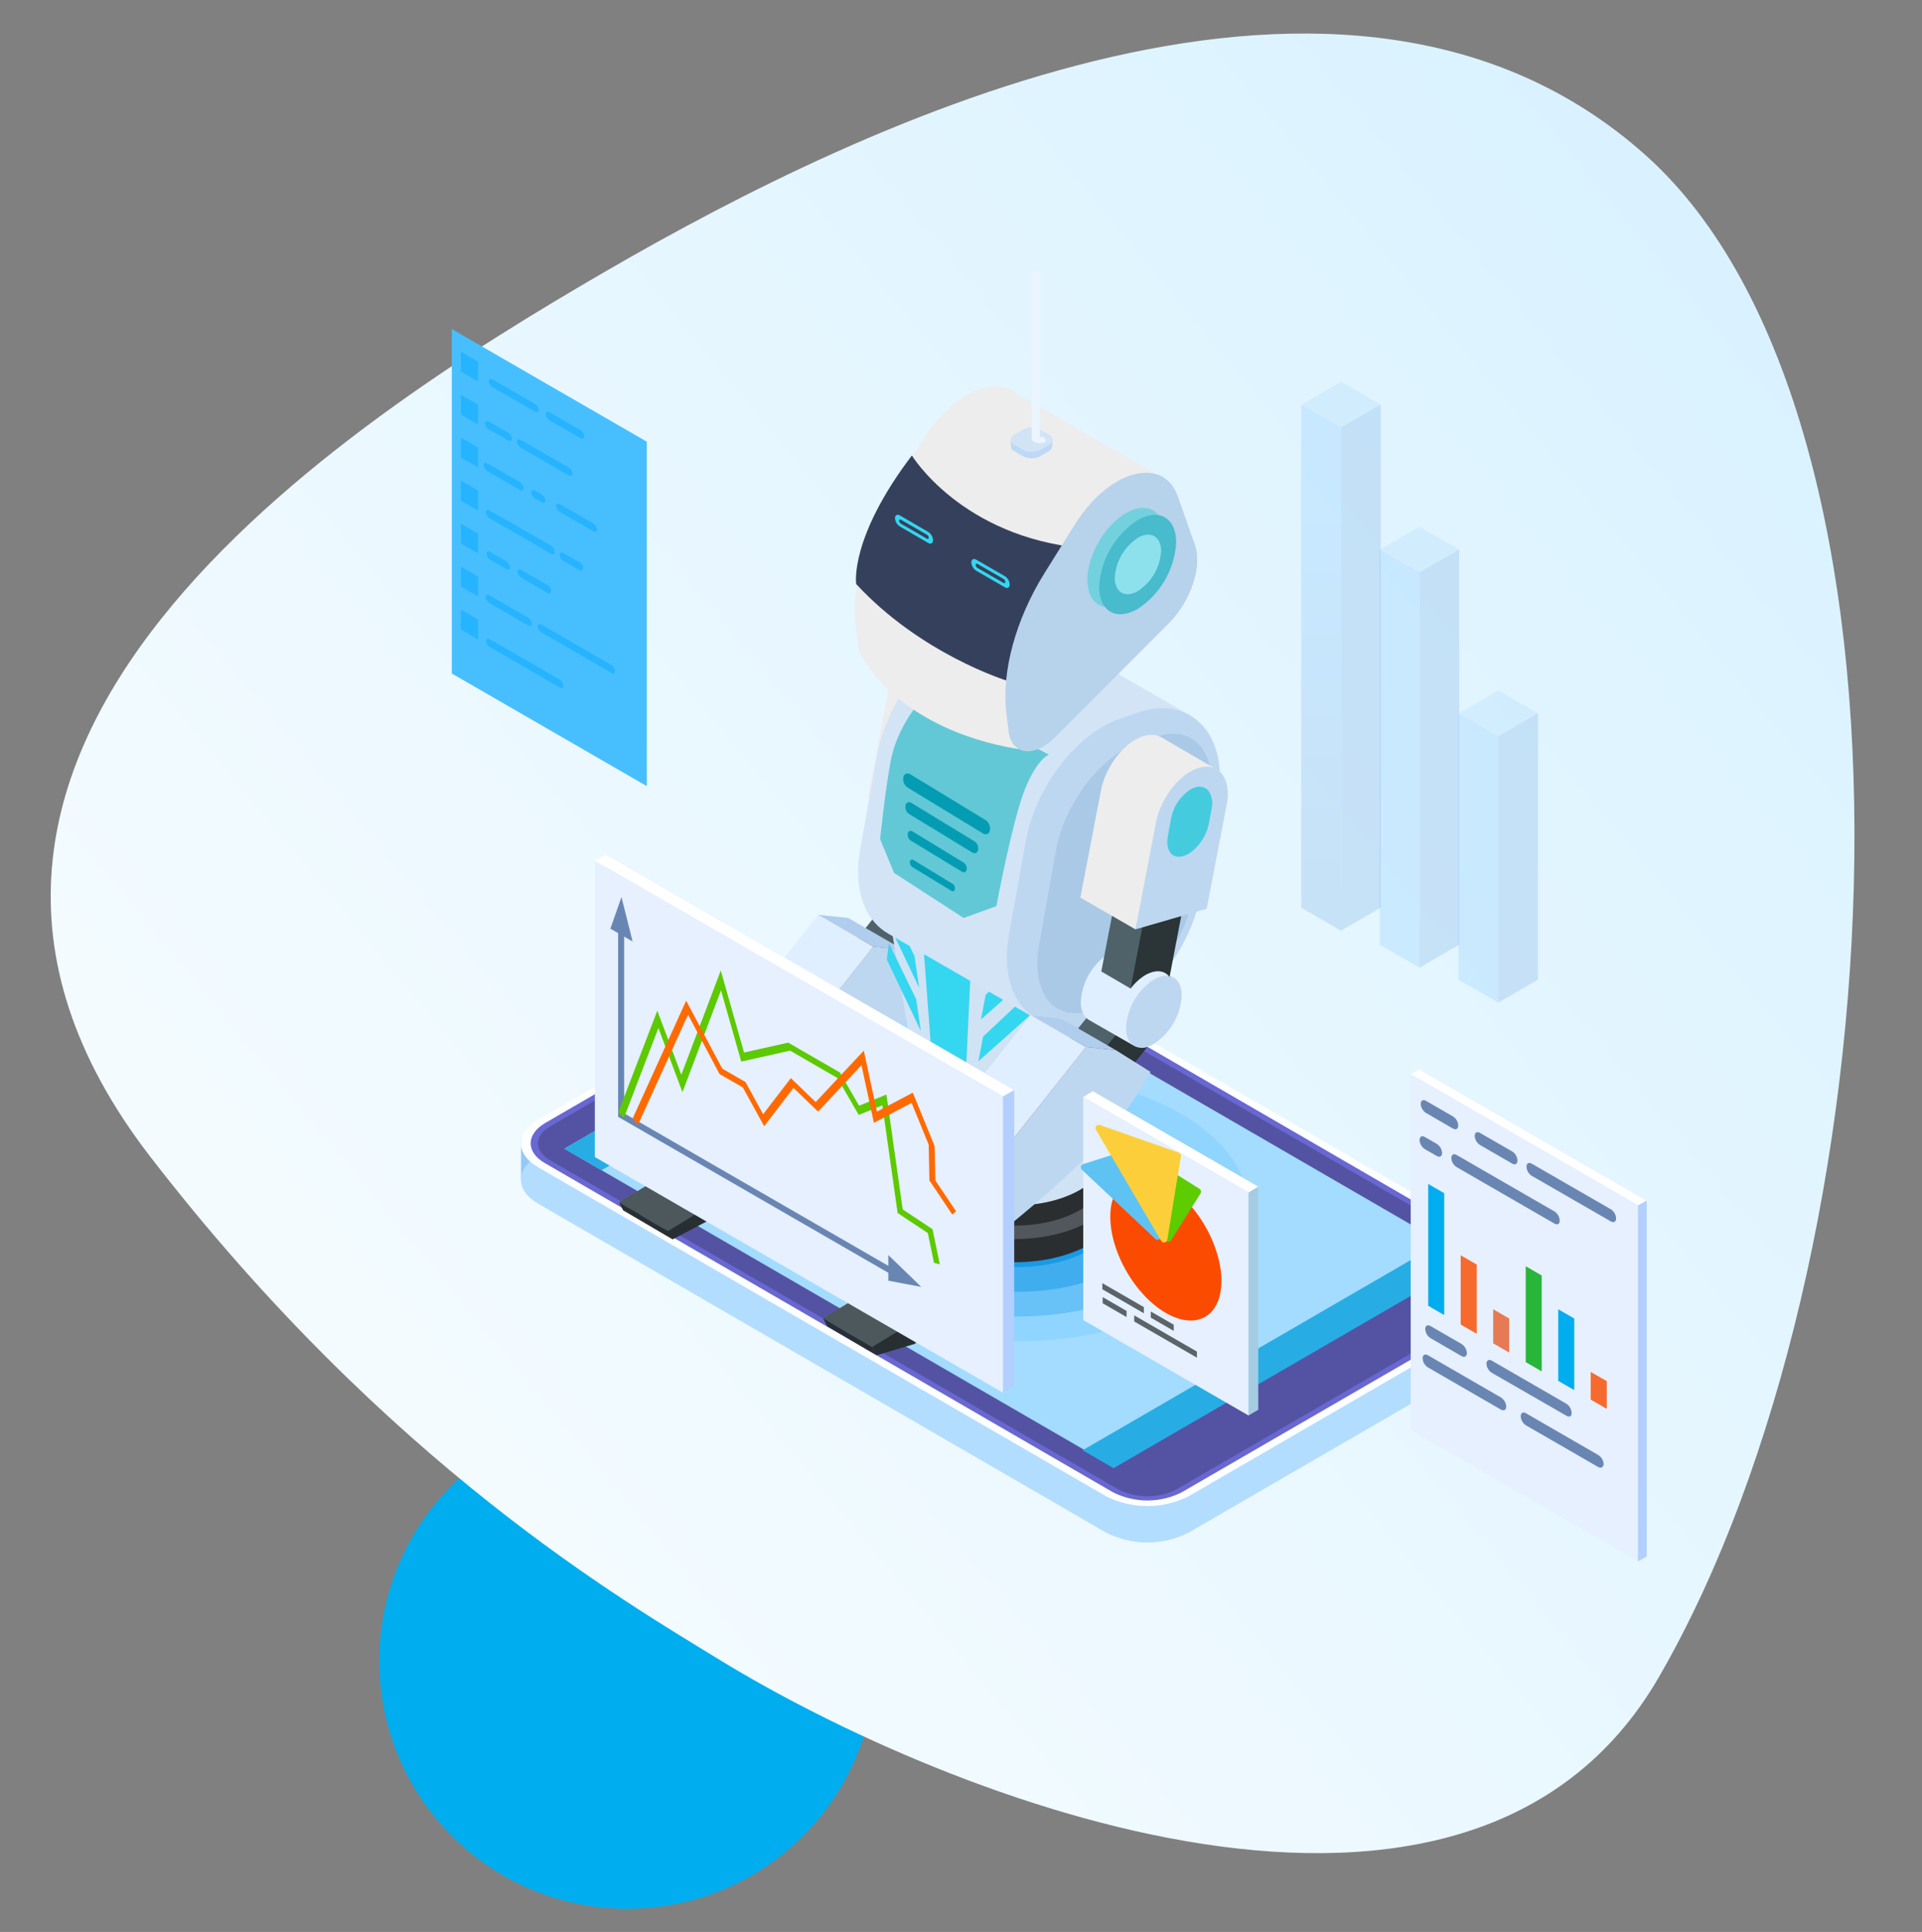 <svg width="581" height="584" viewBox="0 0 581 584" fill="none" xmlns="http://www.w3.org/2000/svg">
<rect x="0" y="0" width="581" height="584" fill="#808080" stroke="none"/>
<circle cx="189.657" cy="502" r="75" fill="#00ADEE"/>
<path d="M501.425 507.028C444.033 606.147 286.519 544.144 217.059 501.465C188.783 484.092 117.381 442.789 45.532 349.8C-49.776 226.448 103.892 127.947 183.109 82.004C262.325 36.061 407.604 -33.297 497.398 46.865C587.192 127.027 574.651 380.561 501.425 507.028Z" fill="url(#paint0_linear)"/>
<path d="M465.005 398.329V387.076L456.441 388.213L454.648 393.607L465.005 398.329Z" fill="#93CAF5"/>
<path d="M157.517 344.476L157.482 356.608L169.132 361.381L169.718 354.075L164.513 346.371L157.517 344.476Z" fill="#93CAF5"/>
<path d="M459.887 390.574L288.16 291.105C284.292 289.151 280.018 288.133 275.684 288.133C271.349 288.133 267.076 289.151 263.207 291.105L162.635 349.422C155.742 353.403 155.742 359.865 162.635 363.829L334.362 463.297C338.228 465.259 342.503 466.282 346.839 466.282C351.174 466.282 355.449 465.259 359.315 463.297L459.887 405.015C466.763 401.017 466.763 394.555 459.887 390.574Z" fill="#B3DDFF"/>
<path d="M359.315 452.303C355.447 454.257 351.173 455.275 346.839 455.275C342.504 455.275 338.231 454.257 334.362 452.303L162.635 352.834C155.742 348.853 155.742 342.391 162.635 338.427L263.207 280.111C267.073 278.149 271.348 277.126 275.684 277.126C280.019 277.126 284.294 278.149 288.16 280.111L459.887 379.579C466.78 383.543 466.78 389.919 459.887 393.986L359.315 452.303Z" fill="#FCFEFF"/>
<path d="M357.231 451.096C354.009 452.727 350.45 453.577 346.839 453.577C343.229 453.577 339.669 452.727 336.448 451.096L164.704 351.593C158.982 348.284 158.982 342.977 164.704 339.53L265.293 281.196C268.514 279.565 272.074 278.716 275.684 278.716C279.295 278.716 282.854 279.565 286.076 281.196L457.837 380.786C463.558 384.094 463.558 389.402 457.837 392.849L357.231 451.096Z" fill="#6967D1"/>
<path d="M456.251 391.884L355.679 450.2C352.941 451.594 349.912 452.321 346.839 452.321C343.766 452.321 340.737 451.594 337.998 450.2L166.271 350.731C161.395 347.905 161.395 343.338 166.271 340.53L266.843 282.213C269.582 280.819 272.611 280.093 275.684 280.093C278.757 280.093 281.786 280.819 284.524 282.213L456.251 381.682C461.128 384.491 461.128 389.058 456.251 391.884Z" fill="#5453A3"/>
<path d="M444.567 380.631L336.447 443.307L170.597 347.233L278.717 284.557L444.567 380.631Z" fill="#A3DCFF"/>
<path d="M445.343 380.786L336.62 443.807L327.262 438.396L435.985 375.375L445.343 380.786Z" fill="#27ADE3"/>
<path d="M289.849 291.14L181.85 353.73L170.597 347.233L278.579 284.626L289.849 291.14Z" fill="#27ADE3"/>
<path d="M237.254 304.513L211.405 319.419C211.03 319.606 210.617 319.703 210.198 319.703C209.78 319.703 209.367 319.606 208.992 319.419C208.848 319.368 208.723 319.273 208.635 319.148C208.547 319.023 208.5 318.874 208.5 318.721C208.5 318.568 208.547 318.419 208.635 318.294C208.723 318.169 208.848 318.075 208.992 318.023L234.842 303.117C235.214 302.922 235.628 302.82 236.048 302.82C236.468 302.82 236.882 302.922 237.254 303.117C237.398 303.168 237.523 303.263 237.611 303.388C237.699 303.513 237.746 303.662 237.746 303.815C237.746 303.967 237.699 304.117 237.611 304.242C237.523 304.367 237.398 304.461 237.254 304.513Z" fill="#242838"/>
<g opacity="0.13">
<g style="mix-blend-mode:screen">
<path d="M417.305 122.291L405.379 129.184L393.454 122.291L405.379 115.398L417.305 122.291Z" fill="#6FBDED"/>
</g>
<path style="mix-blend-mode:screen" d="M417.373 274.32L405.345 281.265L393.333 274.32L405.345 267.375L417.373 274.32Z" fill="url(#paint1_linear)"/>
<path style="mix-blend-mode:screen" d="M393.333 122.256V274.32L405.345 281.265V129.201L393.333 122.256Z" fill="url(#paint2_linear)"/>
<path style="mix-blend-mode:screen" d="M417.373 122.256V274.32L405.345 281.265V129.201L417.373 122.256Z" fill="url(#paint3_linear)"/>
</g>
<g opacity="0.13">
<g style="mix-blend-mode:screen">
<path d="M441.037 166.097L429.112 172.99L417.187 166.097L429.112 159.204L441.037 166.097Z" fill="#6FBDED"/>
</g>
<path style="mix-blend-mode:screen" d="M441.106 285.522L429.094 292.467L417.083 285.522L429.094 278.594L441.106 285.522Z" fill="url(#paint4_linear)"/>
<path style="mix-blend-mode:screen" d="M417.083 166.062V285.522L429.094 292.467V172.99L417.083 166.062Z" fill="url(#paint5_linear)"/>
<path style="mix-blend-mode:screen" d="M441.106 166.062V285.522L429.094 292.467V172.99L441.106 166.062Z" fill="url(#paint6_linear)"/>
</g>
<g opacity="0.13">
<g style="mix-blend-mode:screen">
<path d="M464.853 215.608L452.928 222.501L441.003 215.608L452.928 208.714L464.853 215.608Z" fill="#6FBDED"/>
</g>
<path style="mix-blend-mode:screen" d="M464.922 296.103L452.911 303.048L440.899 296.103L452.911 289.175L464.922 296.103Z" fill="url(#paint7_linear)"/>
<path style="mix-blend-mode:screen" d="M440.899 215.556V296.103L452.911 303.048V222.501L440.899 215.556Z" fill="url(#paint8_linear)"/>
<path style="mix-blend-mode:screen" d="M464.922 215.556V296.103L452.911 303.048V222.501L464.922 215.556Z" fill="url(#paint9_linear)"/>
</g>
<path d="M307.582 405.446C346.118 405.446 377.358 387.407 377.358 365.155C377.358 342.904 346.118 324.865 307.582 324.865C269.046 324.865 237.806 342.904 237.806 365.155C237.806 387.407 269.046 405.446 307.582 405.446Z" fill="#8FD5FF"/>
<path d="M307.582 397.967C338.961 397.967 364.399 383.277 364.399 365.155C364.399 347.034 338.961 332.344 307.582 332.344C276.203 332.344 250.765 347.034 250.765 365.155C250.765 383.277 276.203 397.967 307.582 397.967Z" fill="#68C1F7"/>
<path d="M307.582 390.488C331.814 390.488 351.457 379.146 351.457 365.155C351.457 351.165 331.814 339.823 307.582 339.823C283.351 339.823 263.707 351.165 263.707 365.155C263.707 379.146 283.351 390.488 307.582 390.488Z" fill="#40ADEE"/>
<path d="M307.582 383.009C324.656 383.009 338.498 375.016 338.498 365.155C338.498 355.295 324.656 347.302 307.582 347.302C290.508 347.302 276.666 355.295 276.666 365.155C276.666 375.016 290.508 383.009 307.582 383.009Z" fill="#1999E6"/>
<path d="M307.737 162.289L273.444 196.634C267.085 202.993 260.209 202.148 259.33 194.911L258.675 189.396C257.158 176.919 261.484 161.082 270.204 147.106L279.355 132.424C289.694 115.794 306.152 111.4 310.529 124.066L315.699 138.783C317.853 145.245 314.355 155.637 307.737 162.289Z" fill="#EDEDED"/>
<path d="M279.32 267.72L267.55 271.115L277.993 216.745L289.763 213.333L279.32 267.72Z" fill="#2B3436"/>
<path d="M283.869 234.753L262.328 240.992L268.532 208.645C269.962 201.184 275.787 193.808 281.526 192.136C287.678 190.413 291.417 195.393 289.884 203.389L283.869 234.753Z" fill="#EDEDED"/>
<path d="M256.4 277.491L247.352 276.543L215.506 316.765L214.679 330.776L216.936 336.118C227.08 328.308 236.823 319.991 246.129 311.199C254.341 303.224 261.312 294.064 266.809 284.022L256.4 277.491Z" fill="#EDEDED"/>
<path d="M283.507 268.737L289.642 277.25L252.436 323.986L246.284 315.455L283.507 268.737Z" fill="#2B3436"/>
<path d="M274.408 264.515L280.56 273.045L243.337 319.781L237.202 311.251L274.408 264.515Z" fill="#4F6269"/>
<path d="M290.228 265.015L289.711 264.704C289.539 264.596 289.361 264.499 289.177 264.411L288.66 264.101C288.488 263.993 288.309 263.896 288.126 263.808C287.964 263.689 287.791 263.585 287.609 263.498C287.437 263.39 287.258 263.292 287.075 263.205C286.915 263.082 286.742 262.978 286.558 262.895L286.041 262.602C285.873 262.482 285.694 262.378 285.506 262.292L284.989 261.999C284.821 261.884 284.642 261.786 284.455 261.706C284.296 261.582 284.122 261.478 283.938 261.396L283.421 261.103C283.253 260.983 283.074 260.879 282.887 260.792L282.37 260.499C282.202 260.38 282.023 260.276 281.836 260.189L281.319 259.896C281.151 259.776 280.972 259.673 280.785 259.586C280.62 259.475 280.448 259.377 280.268 259.293L279.751 258.983C279.578 258.875 279.4 258.777 279.216 258.69C279.052 258.579 278.879 258.482 278.699 258.397C278.531 258.277 278.353 258.173 278.165 258.087C278.001 257.975 277.828 257.877 277.648 257.794L277.131 257.484C276.162 256.96 275.063 256.725 273.964 256.804C272.865 256.883 271.812 257.275 270.927 257.932C268.474 259.531 266.433 261.686 264.969 264.222C263.505 266.758 262.659 269.604 262.5 272.528C262.373 273.628 262.565 274.741 263.054 275.735C263.543 276.728 264.308 277.559 265.258 278.129L265.775 278.422C265.943 278.542 266.122 278.645 266.309 278.732C266.473 278.843 266.646 278.941 266.826 279.025C266.99 279.141 267.163 279.245 267.343 279.335C267.515 279.443 267.694 279.541 267.877 279.628C268.042 279.744 268.214 279.848 268.394 279.938C268.566 280.046 268.745 280.144 268.928 280.231C269.091 280.345 269.264 280.444 269.445 280.524C269.613 280.644 269.792 280.748 269.98 280.834C270.14 280.952 270.313 281.05 270.496 281.127C270.661 281.243 270.834 281.347 271.013 281.438C271.186 281.545 271.364 281.643 271.548 281.731C271.712 281.846 271.885 281.95 272.065 282.041C272.237 282.149 272.415 282.246 272.599 282.334C272.758 282.457 272.932 282.561 273.116 282.644L273.633 282.937C273.801 283.057 273.98 283.161 274.167 283.247L274.684 283.54C274.853 283.654 275.031 283.752 275.218 283.833C275.38 283.953 275.554 284.056 275.735 284.143C275.908 284.251 276.086 284.349 276.27 284.436C276.429 284.559 276.603 284.664 276.787 284.746L277.304 285.039C277.472 285.159 277.65 285.263 277.838 285.349L278.355 285.642C279.322 286.172 280.42 286.413 281.52 286.337C282.62 286.261 283.674 285.87 284.559 285.212C287.012 283.612 289.053 281.457 290.517 278.921C291.981 276.385 292.827 273.539 292.986 270.615C292.986 267.755 291.917 265.807 290.228 265.015Z" fill="#E0EFFF"/>
<path d="M292.986 270.598C292.827 273.522 291.982 276.368 290.517 278.904C289.053 281.44 287.012 283.595 284.559 285.194C279.906 287.883 276.132 285.694 276.132 280.317C276.293 277.394 277.14 274.549 278.604 272.014C280.068 269.478 282.108 267.322 284.559 265.721C289.212 263.067 292.986 265.238 292.986 270.598Z" fill="#BED7F0"/>
<path d="M273.168 259.19C276.27 257.466 278.975 257.759 280.44 259.793L288.884 215.763L277.114 219.209L268.653 263.36C269.857 261.676 271.394 260.257 273.168 259.19Z" fill="#4F6269"/>
<path d="M268.653 263.309L277.493 268.478L284.042 246.627L275.649 251.866L268.653 263.309Z" fill="#4F6269"/>
<path d="M282.06 264.342C285.162 262.619 287.867 262.929 289.332 264.963L297.776 220.915L286.024 224.362L277.545 268.513C278.764 266.842 280.298 265.426 282.06 264.342Z" fill="#2B3436"/>
<path d="M262.328 240.992L278.975 250.608L303.842 202.441L286.833 192.55L272.944 212.04L262.328 240.992Z" fill="#EDEDED"/>
<path d="M300.516 244.369L278.975 250.59L285.179 218.261C286.609 210.799 292.417 203.424 298.155 201.752C304.325 200.029 308.064 205.009 306.531 213.005L300.516 244.369Z" fill="#BED7F0"/>
<path d="M293.451 228.446C290.004 229.428 287.988 226.723 288.781 222.311L289.763 216.934C290.108 215.184 290.8 213.52 291.797 212.04C292.794 210.56 294.077 209.295 295.571 208.318C296.026 208.048 296.512 207.834 297.018 207.68C297.745 207.401 298.543 207.362 299.294 207.57C300.045 207.778 300.709 208.221 301.189 208.835C301.682 209.648 302.003 210.554 302.134 211.497C302.264 212.439 302.201 213.398 301.947 214.315L301.189 218.503C300.379 222.966 296.898 227.429 293.451 228.429V228.446Z" fill="#45CBDE"/>
<path d="M273.047 287.107L264 286.159L232.084 326.381L231.257 340.374L233.514 345.717C243.663 337.912 253.406 329.595 262.707 320.798C270.921 312.831 277.892 303.676 283.387 293.639L273.047 287.107Z" fill="#BED7F0"/>
<path d="M216.936 336.101L233.583 345.717L231.326 340.374L214.679 330.776L216.936 336.101Z" fill="#CCDDEB"/>
<path d="M215.506 316.765L232.153 326.381L231.326 340.374L214.679 330.776L215.506 316.765Z" fill="#D0E2F5"/>
<path d="M247.37 276.543L264 286.159L232.153 326.381L215.506 316.765L247.37 276.543Z" fill="#E0EFFF"/>
<path d="M256.4 277.491L273.047 287.107L264 286.159L247.37 276.543L256.4 277.491Z" fill="#B0CDED"/>
<path d="M230.086 332.637L229.655 337.962L223.055 346.992L221.486 334.946L230.086 332.637Z" fill="#272F33"/>
<path d="M201.237 331.534L191.966 338.599L188.398 345.786L189.794 349.801L199.203 340.96L205.287 342.063L199.203 356.16L187.175 363.501L188.571 366L200.065 362.588L213.92 349.456L217.074 325.606L201.237 331.534Z" fill="#4C585C"/>
<path d="M204.322 333.292L195.051 340.34L191.483 347.526L192.879 351.541L202.288 342.701L208.372 343.804L202.288 357.9L190.26 365.242L191.656 367.758L203.15 364.328L217.005 351.197L220.159 327.346L204.322 333.292Z" fill="#272F33"/>
<path d="M191.966 338.599L195.05 340.34L191.483 347.526L188.398 345.786L191.966 338.599Z" fill="#3D4B4F"/>
<path d="M192.879 351.541L191.483 347.526L188.398 345.786L189.794 349.801L192.879 351.541Z" fill="#2B3538"/>
<path d="M201.237 331.551L200.289 332.275L206.011 334.756L205.304 342.063L199.204 356.16L187.192 363.501L188.571 366.017L200.083 362.588L213.921 349.456L217.074 325.606L201.237 331.551Z" fill="#4C585C"/>
<path d="M199.204 356.16L205.304 342.063L199.204 356.16Z" fill="#384347"/>
<path d="M203.322 374.651L215.971 367.982L223.14 352.282L224.933 339.151L218.625 340.667L212.663 352.076L200.255 366.465L200.531 371.308L203.322 374.651Z" fill="#272F33"/>
<path d="M205.304 342.063L199.204 356.16L213.955 364.794L220.056 350.697L205.304 342.063Z" fill="#384347"/>
<path d="M187.192 363.501L201.927 372.135L203.322 374.651L188.416 365.896L187.192 363.501Z" fill="#272F33"/>
<path d="M199.204 356.16L213.955 364.794L201.927 372.135L187.192 363.501L199.204 356.16Z" fill="#4C585C"/>
<path d="M220.056 350.697L217.471 340.547L206.011 334.756L205.304 342.063L220.056 350.697Z" fill="#272F33"/>
<path d="M217.074 325.606L230.085 332.637L224.933 339.151L220.331 341.925L215.558 339.823L207.131 335.584L217.074 325.606Z" fill="#4C585C"/>
<path d="M306.824 381.561C324.498 381.561 338.826 373.29 338.826 363.087C338.826 352.885 324.498 344.614 306.824 344.614C289.15 344.614 274.822 352.885 274.822 363.087C274.822 373.29 289.15 381.561 306.824 381.561Z" fill="#2B2E31"/>
<path d="M306.824 374.547C324.498 374.547 338.826 366.276 338.826 356.074C338.826 345.871 324.498 337.6 306.824 337.6C289.15 337.6 274.822 345.871 274.822 356.074C274.822 366.276 289.15 374.547 306.824 374.547Z" fill="#51575C"/>
<path d="M306.824 370.48C322.166 370.48 334.603 363.297 334.603 354.436C334.603 345.576 322.166 338.393 306.824 338.393C291.481 338.393 279.044 345.576 279.044 354.436C279.044 363.297 291.481 370.48 306.824 370.48Z" fill="#2B2E31"/>
<path d="M306.824 364.38C322.166 364.38 334.603 357.197 334.603 348.336C334.603 339.475 322.166 332.292 306.824 332.292C291.481 332.292 279.044 339.475 279.044 348.336C279.044 357.197 291.481 364.38 306.824 364.38Z" fill="#D0E3F5"/>
<path d="M354.766 262.171L334 351.851L279.785 344.114L262.966 240.44L354.766 262.171Z" fill="#D0E3F5"/>
<path d="M269.997 228.412L262.966 240.44L276.821 255.123L294.743 265.48L320.179 273.476L340.997 269.409L354.766 262.171L347.097 253.038L331.691 244.145L313.751 233.788L298.345 224.896L282.525 220.467L269.997 228.412Z" fill="#BAD2E8"/>
<path d="M340.997 269.409L321.954 344.631L314.803 334.791L320.179 273.476L340.997 269.409Z" fill="#BED3EB"/>
<path d="M319.059 280.903L297.949 300.739L296.536 308.2L311.856 294.552L319.059 280.903Z" fill="#35D6F0"/>
<path d="M318.284 293.518L297.173 313.353L295.76 320.815L311.08 307.166L318.284 293.518Z" fill="#35D6F0"/>
<path d="M276.442 289.02L268.205 272.08L267.567 276.974L277.855 298.602L276.442 289.02Z" fill="#35D6F0"/>
<path d="M294.744 265.48L290.211 361.933L284.68 359.882L276.821 255.123L294.744 265.48Z" fill="#35D6F0"/>
<path d="M276.959 302.083L268.722 285.143L268.067 290.037L278.372 311.682L276.959 302.083Z" fill="#35D6F0"/>
<path d="M363.848 219.674C362.618 218.231 361.142 217.018 359.488 216.09L359.04 215.832L358.592 215.573L358.144 215.315L357.713 215.056L357.265 214.798L356.817 214.539L356.369 214.281L355.921 214.039C355.778 213.943 355.628 213.857 355.473 213.781L355.042 213.522L354.594 213.264L354.146 213.005L353.698 212.747L353.25 212.488L352.802 212.23L352.371 211.971L351.923 211.73L351.475 211.472L351.027 211.213L350.579 210.955L350.131 210.696L349.7 210.438L349.252 210.179L348.804 209.921L348.356 209.679C348.212 209.583 348.063 209.497 347.907 209.421L347.459 209.162L347.011 208.904L346.581 208.645L346.132 208.387L345.684 208.128L345.236 207.87L344.788 207.611L344.357 207.37L343.909 207.112L343.461 206.853L343.013 206.595L342.565 206.336L342.117 206.078L341.669 205.819L341.238 205.561L340.79 205.319L340.342 205.061L339.894 204.802L339.446 204.544L339.015 204.285L338.567 204.027L338.119 203.768L337.671 203.51L337.223 203.251L336.775 203.01C336.632 202.914 336.482 202.828 336.327 202.752L335.896 202.493L335.448 202.235L335 201.976L334.552 201.718L334.104 201.459L333.656 201.201L333.225 200.959L332.777 200.701L332.329 200.442L331.881 200.184L331.433 199.925L330.985 199.667L330.554 199.409L330.106 199.15L329.658 198.892L329.21 198.65C329.066 198.554 328.917 198.468 328.762 198.392L328.314 198.133L327.883 197.875L327.435 197.616L326.987 197.358L326.539 197.099L326.09 196.841L325.642 196.6C325.505 196.496 325.35 196.427 325.212 196.341L324.764 196.083L324.315 195.824L323.867 195.566L323.419 195.307L322.971 195.049L322.54 194.79L322.092 194.532L321.644 194.29L321.196 194.032L320.748 193.773L320.3 193.515L319.869 193.256L319.421 192.998L318.973 192.739L318.525 192.481L318.077 192.24C317.934 192.143 317.784 192.057 317.629 191.981L317.198 191.723L316.75 191.464L316.302 191.206L315.854 190.947L315.406 190.689L314.958 190.43C312.355 188.874 309.374 188.063 306.341 188.086C303.911 188.113 301.5 188.538 299.207 189.344L293.589 191.326C280.199 195.927 267.619 212.54 264.948 229.239L259.881 257.57C258.503 266.186 260.054 273.769 264.259 278.698C265.49 280.151 266.972 281.371 268.636 282.299L269.084 282.558L269.532 282.816L269.98 283.075L270.411 283.333L270.859 283.574L271.307 283.833L271.755 284.091L272.203 284.35L272.651 284.608L273.082 284.867L273.53 285.125L273.978 285.384L274.426 285.625L274.426 285.62C274.874 285.879 274.874 285.879 275.323 286.138L275.753 286.401L276.201 286.659L276.649 286.918L277.097 287.176L277.545 287.435L277.993 287.693L278.424 287.934L278.872 288.193L279.32 288.451L279.768 288.71L280.216 288.968L280.664 289.227L281.095 289.485L281.543 289.744L281.991 289.985L282.439 290.244L282.887 290.502L283.335 290.761L283.766 291.019L284.214 291.278L284.662 291.536L285.11 291.795L285.558 292.053L286.007 292.294C286.144 292.398 286.3 292.467 286.437 292.553L286.885 292.811L287.333 293.07L287.782 293.328L288.23 293.587L288.678 293.845L289.108 294.104L289.557 294.345L290.005 294.604L290.453 294.862L290.901 295.121L291.349 295.379L291.78 295.638L292.228 295.896L292.676 296.155L293.124 296.413L293.572 296.654C293.715 296.751 293.865 296.837 294.02 296.913L294.451 297.171L294.899 297.43L295.347 297.688L295.795 297.947L296.243 298.205L296.691 298.464L297.122 298.705L297.57 298.964L298.018 299.222L298.466 299.48L298.914 299.739L299.362 299.997L299.793 300.256L300.241 300.514L300.689 300.773L301.137 301.014C301.28 301.11 301.43 301.197 301.585 301.273L302.033 301.531L302.464 301.79L302.912 302.048L303.36 302.307L303.808 302.565L304.256 302.824L304.704 303.065C304.842 303.168 304.997 303.237 305.135 303.323L305.583 303.582L306.031 303.84L306.479 304.099L306.927 304.357L307.375 304.616L307.806 304.874L308.254 305.133L308.702 305.374L309.15 305.633L309.599 305.891L310.047 306.15L310.477 306.408L310.925 306.667L311.374 306.925L311.822 307.184L312.27 307.425C312.413 307.521 312.563 307.608 312.718 307.683L313.149 307.942C315.752 309.498 318.732 310.315 321.765 310.303C324.198 310.278 326.609 309.847 328.899 309.028L334.5 307.115C347.89 302.514 360.47 285.901 363.141 269.202L368.225 240.802C369.621 232.117 368.07 224.62 363.848 219.674Z" fill="#D3E4F7"/>
<path d="M321.799 310.234C319.414 310.267 317.051 309.772 314.88 308.786C312.708 307.8 310.781 306.347 309.236 304.53C305.014 299.601 303.463 292.105 304.842 283.402L309.925 255.088C312.596 238.476 325.159 221.863 338.549 217.262L344.15 215.332C346.444 214.528 348.854 214.103 351.285 214.074C353.668 214.038 356.03 214.529 358.202 215.512C360.374 216.495 362.301 217.946 363.847 219.761C368.069 224.707 369.62 232.203 368.242 240.888L363.175 269.237C360.504 285.849 347.924 302.462 334.534 307.149L328.933 309.062C326.637 309.846 324.226 310.242 321.799 310.234Z" fill="#BED7F0"/>
<path d="M336.016 303.461L330.415 305.374C319.024 309.286 311.666 300.721 313.975 286.246L319.042 257.966C321.351 243.49 332.432 228.67 343.823 224.689L349.423 222.759C360.797 218.847 368.156 227.412 365.846 241.888L360.797 270.167C358.488 284.643 347.39 299.549 336.016 303.461Z" fill="#AAC9E6"/>
<path d="M280.612 209.18C280.612 209.18 271.548 217.934 269.29 229.859C267.567 238.82 266.05 253.658 266.05 253.658L270.255 263.86L291.297 277.491L301.188 273.924C301.188 273.924 306.031 248.074 309.805 238.631C313.579 229.187 317.094 228.119 317.094 228.119L280.612 209.18Z" fill="#62C8D6"/>
<path d="M353.284 188.397L318.99 222.759C312.631 229.118 305.755 228.274 304.876 221.036L304.221 215.521C302.705 203.045 307.03 187.208 315.75 173.232L324.901 158.584C335.241 141.954 351.698 137.559 356.075 150.226L361.245 164.943C363.399 171.353 359.918 181.762 353.284 188.397Z" fill="#B7D2EB"/>
<path d="M260.812 198.909C260.812 198.909 271.548 220.364 307.599 226.395L342.565 188.483L350.992 144.159L304.911 117.466L278.837 166.924L260.812 198.909Z" fill="#EDEDED"/>
<path d="M275.649 137.68C275.649 137.68 290.556 162.289 327.469 165.735L304.152 205.681C304.152 205.681 278.303 197.685 258.812 176.54C258.812 176.54 256.658 162.719 275.649 137.68Z" fill="#35415C"/>
<path d="M353.284 188.397L318.99 222.759C312.631 229.118 305.755 228.274 304.876 221.036L304.221 215.521C302.705 203.045 307.03 187.208 315.75 173.232L324.901 158.584C335.241 141.954 351.698 137.559 356.075 150.226L361.245 164.943C363.399 171.353 359.918 181.762 353.284 188.397Z" fill="#B7D2EB"/>
<path d="M348.555 173.297C353.099 165.425 353.102 156.918 348.56 154.296C344.019 151.674 336.653 155.93 332.108 163.801C327.564 171.673 327.561 180.179 332.103 182.802C336.644 185.424 344.01 181.168 348.555 173.297Z" fill="#73D1DE"/>
<path d="M355.541 163.943C355.319 167.98 354.148 171.908 352.124 175.408C350.1 178.908 347.28 181.882 343.892 184.088C337.464 187.811 332.259 184.795 332.259 177.367C332.478 173.332 333.646 169.404 335.667 165.904C337.688 162.404 340.506 159.429 343.892 157.222C350.319 153.5 355.541 156.516 355.541 163.943Z" fill="#48BBCC"/>
<path d="M350.992 166.614C350.846 169.033 350.136 171.384 348.918 173.479C347.7 175.574 346.008 177.354 343.978 178.677C340.118 180.917 336.981 179.108 336.981 174.627C337.125 172.21 337.833 169.86 339.048 167.765C340.262 165.67 341.951 163.889 343.978 162.564C347.769 160.307 350.992 162.134 350.992 166.614Z" fill="#8CE1ED"/>
<path d="M297.156 251.952L274.34 238.062C273.859 237.727 273.485 237.262 273.259 236.722C273.033 236.182 272.965 235.589 273.064 235.012C273.079 234.779 273.156 234.554 273.287 234.361C273.418 234.167 273.598 234.013 273.809 233.913C274.02 233.812 274.254 233.77 274.487 233.791C274.719 233.812 274.942 233.894 275.132 234.03L297.966 247.919C298.443 248.253 298.816 248.715 299.042 249.252C299.267 249.788 299.337 250.378 299.241 250.952C299.231 251.19 299.157 251.42 299.026 251.618C298.895 251.817 298.713 251.976 298.499 252.078C298.285 252.181 298.046 252.224 297.81 252.201C297.573 252.179 297.347 252.093 297.156 251.952Z" fill="#049CB3"/>
<path d="M293.968 257.742L274.805 246.058C274.401 245.78 274.084 245.392 273.892 244.941C273.699 244.489 273.64 243.992 273.72 243.508C273.736 243.315 273.802 243.131 273.911 242.971C274.021 242.812 274.169 242.684 274.343 242.599C274.516 242.514 274.708 242.475 274.901 242.486C275.094 242.498 275.281 242.559 275.443 242.663L294.606 254.347C295.007 254.628 295.321 255.016 295.51 255.468C295.699 255.919 295.756 256.415 295.674 256.898C295.661 257.09 295.597 257.275 295.49 257.435C295.383 257.595 295.236 257.724 295.063 257.809C294.891 257.894 294.699 257.933 294.507 257.921C294.315 257.91 294.129 257.848 293.968 257.742Z" fill="#049CB3"/>
<path d="M290.78 263.515L275.27 254.072C274.948 253.842 274.696 253.526 274.544 253.161C274.392 252.795 274.345 252.394 274.409 252.004C274.416 251.843 274.467 251.687 274.555 251.553C274.643 251.419 274.766 251.311 274.911 251.24C275.055 251.17 275.216 251.139 275.376 251.152C275.537 251.165 275.691 251.221 275.822 251.314L291.331 260.775C291.66 261 291.917 261.314 292.073 261.681C292.229 262.047 292.277 262.451 292.21 262.843C292.202 263.005 292.15 263.162 292.059 263.297C291.969 263.431 291.843 263.539 291.696 263.608C291.55 263.677 291.387 263.705 291.225 263.688C291.064 263.672 290.91 263.612 290.78 263.515Z" fill="#049CB3"/>
<path d="M287.592 269.288L275.718 262.068C275.477 261.886 275.288 261.643 275.17 261.365C275.052 261.087 275.009 260.782 275.046 260.482C275.054 260.36 275.095 260.242 275.164 260.141C275.232 260.04 275.327 259.958 275.437 259.906C275.548 259.853 275.671 259.831 275.793 259.841C275.915 259.852 276.032 259.895 276.132 259.965L288.005 267.203C288.254 267.374 288.447 267.613 288.564 267.891C288.68 268.169 288.713 268.475 288.66 268.771C288.656 268.893 288.618 269.012 288.551 269.114C288.484 269.216 288.391 269.298 288.281 269.351C288.171 269.404 288.049 269.426 287.928 269.415C287.806 269.404 287.69 269.36 287.592 269.288Z" fill="#049CB3"/>
<path d="M343.582 298.067L331.812 301.462L342.238 247.075L354.008 243.68L343.582 298.067Z" fill="#2B3436"/>
<path d="M348.131 265.101L326.59 271.339L332.794 238.993C334.224 231.531 340.032 224.155 345.77 222.483C351.94 220.76 355.679 225.741 354.145 233.737L348.131 265.101Z" fill="#EDEDED"/>
<path d="M320.661 307.838L311.614 306.891L279.768 347.112L278.94 361.123L281.198 366.448C291.343 358.639 301.086 350.322 310.391 341.529C318.604 333.562 325.575 324.407 331.07 314.37L320.661 307.838Z" fill="#EDEDED"/>
<path d="M347.752 299.084L353.904 307.597L316.681 354.333L310.546 345.803L347.752 299.084Z" fill="#2B3436"/>
<path d="M338.67 294.862L344.823 303.392L307.599 350.128L301.464 341.598L338.67 294.862Z" fill="#4F6269"/>
<path d="M354.439 295.345C354.267 295.237 354.088 295.139 353.905 295.052C353.74 294.941 353.567 294.843 353.388 294.759C353.22 294.639 353.041 294.535 352.853 294.448C352.689 294.337 352.516 294.239 352.336 294.155C352.168 294.036 351.99 293.932 351.802 293.845C351.638 293.734 351.465 293.636 351.285 293.552C351.121 293.436 350.948 293.333 350.768 293.242C350.596 293.134 350.418 293.036 350.234 292.949C350.072 292.83 349.899 292.726 349.717 292.639C349.545 292.531 349.366 292.433 349.183 292.346C349.023 292.223 348.85 292.119 348.666 292.036L348.149 291.743C347.98 291.629 347.801 291.53 347.615 291.45C347.45 291.334 347.277 291.23 347.098 291.14C346.925 291.032 346.747 290.934 346.563 290.847C346.401 290.727 346.228 290.623 346.046 290.537C345.874 290.429 345.696 290.331 345.512 290.244C345.353 290.12 345.179 290.016 344.995 289.933L344.478 289.64C344.31 289.521 344.131 289.417 343.944 289.33L343.427 289.037C343.258 288.923 343.08 288.825 342.893 288.744C342.733 288.621 342.56 288.517 342.376 288.434C342.211 288.324 342.038 288.226 341.859 288.141C341.691 288.021 341.512 287.917 341.325 287.831C339.791 286.797 337.585 286.866 335.138 288.279C332.682 289.875 330.638 292.03 329.174 294.567C327.709 297.103 326.865 299.95 326.711 302.875C326.711 305.719 327.762 307.666 329.451 308.476C329.623 308.584 329.802 308.682 329.985 308.769C330.147 308.889 330.32 308.993 330.502 309.079C330.674 309.187 330.853 309.285 331.036 309.372C331.196 309.496 331.369 309.6 331.553 309.682L332.07 309.975C332.239 310.09 332.418 310.188 332.605 310.268C332.769 310.384 332.942 310.488 333.122 310.579C333.29 310.693 333.469 310.791 333.656 310.871C333.818 310.991 333.991 311.095 334.173 311.182C334.345 311.29 334.523 311.387 334.707 311.475C334.867 311.598 335.04 311.702 335.224 311.785L335.741 312.078C335.909 312.198 336.088 312.301 336.275 312.388L336.792 312.681C336.96 312.801 337.139 312.905 337.326 312.991C337.491 313.103 337.664 313.201 337.843 313.284C338.008 313.395 338.181 313.493 338.36 313.577C338.528 313.697 338.707 313.801 338.895 313.887L339.412 314.18C339.58 314.3 339.759 314.404 339.946 314.49L340.463 314.783C340.631 314.903 340.81 315.007 340.997 315.094C341.161 315.205 341.334 315.303 341.514 315.387L342.031 315.697C342.203 315.805 342.382 315.902 342.565 315.99C343.53 316.516 344.625 316.755 345.722 316.679C346.818 316.602 347.869 316.214 348.752 315.559C351.203 313.957 353.243 311.802 354.707 309.266C356.171 306.73 357.018 303.886 357.179 300.963C357.231 298.171 356.162 296.155 354.439 295.345Z" fill="#E0EFFF"/>
<path d="M357.23 300.962C357.069 303.886 356.222 306.73 354.758 309.266C353.294 311.802 351.254 313.957 348.803 315.559C344.15 318.247 340.376 316.059 340.376 310.682C340.535 307.758 341.38 304.912 342.844 302.376C344.308 299.84 346.35 297.685 348.803 296.086C353.456 293.397 357.23 295.586 357.23 300.962Z" fill="#BED7F0"/>
<path d="M337.412 289.554C340.514 287.831 343.22 288.141 344.685 290.175L353.146 246.144L341.376 249.591L332.897 293.742C334.115 292.065 335.649 290.643 337.412 289.554Z" fill="#4F6269"/>
<path d="M332.897 293.656L341.755 298.826L348.287 276.974L339.894 282.213L332.897 293.656Z" fill="#4F6269"/>
<path d="M346.27 294.724C349.372 293.001 352.078 293.311 353.543 295.345L361.987 251.297L350.217 254.744L341.755 298.877C342.972 297.209 344.506 295.797 346.27 294.724Z" fill="#2B3436"/>
<path d="M326.59 271.339L343.237 280.938L368.087 232.789L351.095 222.897L337.205 242.388L326.59 271.339Z" fill="#EDEDED"/>
<path d="M364.779 274.699L343.237 280.938L349.441 248.609C350.872 241.147 356.679 233.754 362.418 232.099C368.57 230.376 372.327 235.356 370.793 243.353L364.779 274.699Z" fill="#BED7F0"/>
<path d="M357.696 258.793C354.249 259.776 352.233 257.07 353.043 252.658L354.025 247.282C354.366 245.532 355.054 243.868 356.049 242.388C357.043 240.908 358.324 239.642 359.815 238.665C360.278 238.399 360.769 238.185 361.28 238.028C362.004 237.746 362.8 237.707 363.548 237.915C364.297 238.123 364.958 238.568 365.433 239.182C365.926 239.996 366.25 240.901 366.383 241.843C366.516 242.785 366.457 243.744 366.209 244.662L365.45 248.833C364.641 253.313 361.142 257.777 357.696 258.776V258.793Z" fill="#45CBDE"/>
<path d="M337.309 317.455L328.262 316.507L296.398 356.763L295.588 370.756L297.845 376.098C307.986 368.292 317.724 359.975 327.021 351.179C335.262 343.216 342.262 334.061 347.787 324.02L337.309 317.455Z" fill="#BED7F0"/>
<path d="M281.198 366.448L297.845 376.064L295.57 370.722L278.94 361.123L281.198 366.448Z" fill="#CCDDEB"/>
<path d="M279.75 347.112L296.397 356.729L295.57 370.722L278.94 361.123L279.75 347.112Z" fill="#D0E2F5"/>
<path d="M311.615 306.891L328.262 316.507L296.398 356.728L279.751 347.112L311.615 306.891Z" fill="#E0EFFF"/>
<path d="M320.662 307.838L337.309 317.454L328.261 316.507L311.614 306.891L320.662 307.838Z" fill="#B0CDED"/>
<path d="M296.174 366.034L293.089 364.294L287.144 368.757L290.504 371.635L296.174 366.034Z" fill="#4C585C"/>
<path d="M267.946 370.256L266.964 377.15L260.863 391.229L248.8 398.57L250.196 401.086L261.691 397.64L275.477 384.491L281.319 357.401L273.099 361.812C271.578 362.648 270.302 363.867 269.398 365.348C268.494 366.829 267.993 368.522 267.946 370.256Z" fill="#4C585C"/>
<path d="M260.863 391.229L266.964 377.132L260.863 391.229Z" fill="#384347"/>
<path d="M266.964 377.115L281.715 385.732L275.615 399.828L260.863 391.194L266.964 377.115Z" fill="#384347"/>
<path d="M274.581 373.479L265.309 380.527L261.742 387.713L263.138 391.729L272.53 382.888L278.63 383.991L272.53 398.088L260.519 405.429L261.914 407.945L273.409 404.516L287.247 391.384L293.089 364.294L274.581 373.479Z" fill="#4C585C"/>
<path d="M277.666 375.219L268.394 382.268L264.827 389.454L266.223 393.486L275.615 384.629L281.715 385.732L275.615 399.828L263.604 407.169L264.999 409.685L276.494 406.256L290.332 393.125L296.174 366.034L277.666 375.219Z" fill="#272F33"/>
<path d="M248.852 398.536L263.603 407.169L264.999 409.686L250.093 400.931L248.852 398.536Z" fill="#272F33"/>
<path d="M260.863 391.194L275.615 399.828L263.603 407.169L248.852 398.536L260.863 391.194Z" fill="#4C585C"/>
<path d="M265.309 380.527L268.394 382.268L264.827 389.454L261.742 387.713L265.309 380.527Z" fill="#3D4B4F"/>
<path d="M266.223 393.486L264.827 389.454L261.742 387.713L263.138 391.729L266.223 393.486Z" fill="#2B3538"/>
<path d="M281.422 357.401L272.427 362.226C272.875 362.364 273.323 362.536 273.771 362.708C273.997 362.75 274.213 362.836 274.406 362.962C274.599 363.087 274.766 363.249 274.896 363.439C275.026 363.628 275.118 363.842 275.166 364.067C275.214 364.292 275.217 364.524 275.175 364.75C275.133 364.977 275.047 365.193 274.922 365.386C274.797 365.579 274.635 365.745 274.445 365.876C274.255 366.006 274.042 366.098 273.817 366.146C273.592 366.194 273.359 366.197 273.133 366.155C273.174 366.513 273.102 366.874 272.926 367.189C272.815 367.389 272.661 367.563 272.477 367.7C272.293 367.837 272.082 367.933 271.858 367.982L277.924 373.565L296.174 366.069L281.422 357.401Z" fill="#4C585C"/>
<path d="M303.773 174.179L295.071 169.165C294.278 168.699 293.623 169.165 293.623 169.992C293.651 170.495 293.796 170.985 294.048 171.422C294.299 171.859 294.649 172.231 295.071 172.508L303.773 177.54C304.583 178.005 305.221 177.643 305.221 176.713C305.199 176.206 305.056 175.711 304.804 175.271C304.552 174.83 304.199 174.456 303.773 174.179ZM303.377 176.23L295.467 171.681C295.316 171.579 295.19 171.444 295.101 171.285C295.011 171.126 294.959 170.949 294.95 170.767C294.95 170.423 295.174 170.285 295.467 170.457L303.377 175.024C303.532 175.122 303.662 175.257 303.755 175.416C303.848 175.575 303.901 175.753 303.911 175.937C303.911 176.265 303.67 176.402 303.377 176.23Z" fill="#35D6F0"/>
<path d="M280.612 160.807L271.996 155.792C271.203 155.326 270.548 155.792 270.548 156.619C270.576 157.122 270.721 157.612 270.973 158.049C271.224 158.486 271.575 158.858 271.996 159.135L280.612 164.15C281.405 164.615 282.06 164.15 282.06 163.323C282.032 162.819 281.887 162.329 281.636 161.892C281.384 161.455 281.034 161.083 280.612 160.807ZM280.216 162.857L272.306 158.291C272.154 158.194 272.028 158.062 271.938 157.906C271.848 157.75 271.797 157.574 271.789 157.394C271.789 157.05 272.013 156.912 272.306 157.084L280.216 161.651C280.372 161.749 280.503 161.883 280.596 162.042C280.689 162.201 280.742 162.38 280.75 162.564C280.75 162.892 280.509 163.03 280.216 162.857Z" fill="#35D6F0"/>
<path d="M318.094 132.941C318.075 132.62 317.966 132.312 317.78 132.05C317.594 131.788 317.339 131.583 317.043 131.459L314.372 129.908C313.584 129.508 312.713 129.3 311.83 129.3C310.947 129.3 310.076 129.508 309.288 129.908L306.617 131.459C306.321 131.583 306.066 131.788 305.88 132.05C305.695 132.312 305.586 132.62 305.566 132.941V134.905C305.586 135.226 305.695 135.534 305.88 135.796C306.066 136.058 306.321 136.263 306.617 136.387L309.288 137.938C310.076 138.338 310.947 138.546 311.83 138.546C312.713 138.546 313.584 138.338 314.372 137.938L317.043 136.387C317.339 136.263 317.594 136.058 317.78 135.796C317.966 135.534 318.075 135.226 318.094 134.905V132.941Z" fill="#BDD9F5"/>
<path d="M317.043 134.457L314.372 136.008C313.582 136.399 312.712 136.602 311.83 136.602C310.949 136.602 310.079 136.399 309.288 136.008L306.617 134.457C306.313 134.351 306.05 134.154 305.863 133.891C305.676 133.629 305.576 133.315 305.576 132.992C305.576 132.67 305.676 132.356 305.863 132.094C306.05 131.831 306.313 131.634 306.617 131.528L309.288 129.977C310.076 129.577 310.947 129.369 311.83 129.369C312.714 129.369 313.585 129.577 314.372 129.977L317.043 131.528C317.347 131.634 317.611 131.831 317.798 132.094C317.984 132.356 318.085 132.67 318.085 132.992C318.085 133.315 317.984 133.629 317.798 133.891C317.611 134.154 317.347 134.351 317.043 134.457Z" fill="#D1E4F5"/>
<path d="M314.337 132.286C314.381 132.128 314.381 131.961 314.337 131.803C314.389 131.641 314.389 131.466 314.337 131.304C314.389 131.147 314.389 130.978 314.337 130.821C314.38 130.657 314.38 130.485 314.337 130.321C314.389 130.159 314.389 129.984 314.337 129.822C314.389 129.665 314.389 129.496 314.337 129.339C314.38 129.175 314.38 129.003 314.337 128.839C314.389 128.677 314.389 128.502 314.337 128.34C314.397 128.184 314.397 128.012 314.337 127.857C314.389 127.694 314.389 127.52 314.337 127.357C314.381 127.199 314.381 127.033 314.337 126.875C314.398 126.714 314.398 126.536 314.337 126.375C314.389 126.212 314.389 126.038 314.337 125.875C314.381 125.717 314.381 125.551 314.337 125.393C314.398 125.232 314.398 125.054 314.337 124.893C314.397 124.738 314.397 124.566 314.337 124.41C314.349 124.077 314.349 123.744 314.337 123.411C314.397 123.256 314.397 123.084 314.337 122.928C314.349 122.595 314.349 122.262 314.337 121.929C314.397 121.774 314.397 121.602 314.337 121.446C314.389 121.284 314.389 121.109 314.337 120.947C314.389 120.79 314.389 120.621 314.337 120.464C314.398 120.303 314.398 120.125 314.337 119.964C314.397 119.803 314.397 119.626 314.337 119.465C314.389 119.308 314.389 119.139 314.337 118.982C314.398 118.821 314.398 118.643 314.337 118.482C314.397 118.327 314.397 118.155 314.337 118C314.349 117.667 314.349 117.333 314.337 117C314.397 116.845 314.397 116.673 314.337 116.518C314.349 116.185 314.349 115.851 314.337 115.518C314.397 115.363 314.397 115.191 314.337 115.036C314.398 114.875 314.398 114.697 314.337 114.536C314.397 114.381 314.397 114.209 314.337 114.053C314.337 113.554 314.337 113.554 314.337 113.054C314.397 112.899 314.397 112.727 314.337 112.571C314.398 112.41 314.398 112.233 314.337 112.072C314.397 111.91 314.397 111.733 314.337 111.572C314.397 111.417 314.397 111.245 314.337 111.089C314.371 111.01 314.388 110.925 314.388 110.839C314.388 110.754 314.371 110.669 314.337 110.59C314.397 110.434 314.397 110.262 314.337 110.107C314.398 109.946 314.398 109.768 314.337 109.607C314.371 109.528 314.388 109.443 314.388 109.357C314.388 109.272 314.371 109.187 314.337 109.108C314.397 108.952 314.397 108.78 314.337 108.625C314.398 108.464 314.398 108.286 314.337 108.125C314.372 108.049 314.389 107.967 314.389 107.884C314.389 107.801 314.372 107.719 314.337 107.643C314.371 107.564 314.388 107.479 314.388 107.393C314.388 107.307 314.371 107.222 314.337 107.143C314.397 106.982 314.397 106.805 314.337 106.643C314.372 106.567 314.389 106.485 314.389 106.402C314.389 106.319 314.372 106.237 314.337 106.161C314.371 106.082 314.388 105.997 314.388 105.911C314.388 105.825 314.371 105.74 314.337 105.661C314.397 105.5 314.397 105.323 314.337 105.161C314.397 105.006 314.397 104.834 314.337 104.679C314.375 104.601 314.395 104.515 314.395 104.429C314.395 104.342 314.375 104.257 314.337 104.179C314.372 104.103 314.389 104.021 314.389 103.938C314.389 103.854 314.372 103.772 314.337 103.696C314.398 103.535 314.398 103.358 314.337 103.197C314.375 103.119 314.395 103.033 314.395 102.947C314.395 102.86 314.375 102.775 314.337 102.697C314.372 102.621 314.389 102.539 314.389 102.456C314.389 102.372 314.372 102.29 314.337 102.214C314.398 102.053 314.398 101.876 314.337 101.715C314.371 101.636 314.388 101.551 314.388 101.465C314.388 101.379 314.371 101.294 314.337 101.215C314.375 101.14 314.395 101.057 314.395 100.974C314.395 100.89 314.375 100.807 314.337 100.732C314.371 100.653 314.388 100.568 314.388 100.482C314.388 100.397 314.371 100.312 314.337 100.233C314.372 100.157 314.389 100.075 314.389 99.991C314.389 99.908 314.372 99.826 314.337 99.75C314.375 99.672 314.395 99.587 314.395 99.5C314.395 99.414 314.375 99.328 314.337 99.25C314.371 99.171 314.388 99.086 314.388 99C314.388 98.915 314.371 98.83 314.337 98.751C314.372 98.675 314.389 98.593 314.389 98.509C314.389 98.426 314.372 98.344 314.337 98.268C314.375 98.19 314.395 98.105 314.395 98.018C314.395 97.931 314.375 97.846 314.337 97.768C314.375 97.694 314.395 97.611 314.395 97.527C314.395 97.443 314.375 97.361 314.337 97.286C314.349 96.953 314.349 96.619 314.337 96.286C314.375 96.211 314.395 96.129 314.395 96.045C314.395 95.961 314.375 95.879 314.337 95.804C314.349 95.471 314.349 95.137 314.337 94.804C314.375 94.729 314.395 94.647 314.395 94.563C314.395 94.479 314.375 94.397 314.337 94.322C314.375 94.244 314.395 94.158 314.395 94.072C314.395 93.985 314.375 93.9 314.337 93.822C314.38 93.749 314.402 93.665 314.402 93.581C314.402 93.496 314.38 93.413 314.337 93.339C314.337 92.84 314.337 92.84 314.337 92.34C314.38 92.266 314.402 92.183 314.402 92.099C314.402 92.014 314.38 91.931 314.337 91.857C314.375 91.779 314.395 91.694 314.395 91.608C314.395 91.521 314.375 91.435 314.337 91.358C314.375 91.283 314.395 91.2 314.395 91.116C314.395 91.032 314.375 90.95 314.337 90.875C314.326 90.542 314.326 90.209 314.337 89.876C314.375 89.801 314.395 89.718 314.395 89.634C314.395 89.55 314.375 89.468 314.337 89.393C314.38 89.317 314.402 89.231 314.402 89.143C314.402 89.056 314.38 88.97 314.337 88.893C314.383 88.821 314.408 88.737 314.408 88.652C314.408 88.567 314.383 88.483 314.337 88.411C314.349 88.078 314.349 87.744 314.337 87.411C314.383 87.339 314.408 87.255 314.408 87.17C314.408 87.085 314.383 87.001 314.337 86.929C314.349 86.596 314.349 86.262 314.337 85.929C314.383 85.857 314.408 85.773 314.408 85.688C314.408 85.602 314.383 85.519 314.337 85.447C314.383 85.371 314.407 85.285 314.407 85.197C314.407 85.109 314.383 85.022 314.337 84.947C314.383 84.875 314.408 84.791 314.408 84.706C314.408 84.62 314.383 84.536 314.337 84.464C314.338 83.965 314.338 83.965 314.338 83.465C314.383 83.393 314.408 83.309 314.408 83.224C314.408 83.138 314.383 83.054 314.337 82.982C314.492 82.724 314.337 82.414 314.044 82.207C313.759 82.071 313.447 82 313.131 82C312.815 82 312.503 82.071 312.218 82.207C311.856 82.414 311.752 82.724 311.907 82.982C311.861 83.054 311.837 83.138 311.837 83.224C311.837 83.309 311.861 83.393 311.907 83.465C311.919 83.798 311.919 84.131 311.907 84.464C311.861 84.536 311.837 84.62 311.837 84.706C311.837 84.791 311.861 84.875 311.907 84.947C311.865 85.023 311.843 85.109 311.843 85.197C311.843 85.284 311.865 85.37 311.907 85.447C311.865 85.52 311.843 85.603 311.843 85.688C311.843 85.773 311.865 85.856 311.907 85.929C311.862 86.005 311.838 86.091 311.838 86.179C311.838 86.267 311.862 86.354 311.907 86.429C311.865 86.505 311.843 86.591 311.843 86.679C311.843 86.766 311.865 86.852 311.907 86.929C311.865 87.002 311.843 87.085 311.843 87.17C311.843 87.255 311.865 87.338 311.907 87.411C311.907 87.911 311.907 87.911 311.907 88.41C311.87 88.486 311.85 88.568 311.85 88.652C311.85 88.736 311.87 88.819 311.907 88.893C311.865 88.97 311.843 89.056 311.843 89.143C311.843 89.231 311.865 89.317 311.907 89.393C311.861 89.465 311.837 89.549 311.837 89.634C311.837 89.72 311.861 89.803 311.907 89.876C311.865 89.952 311.843 90.038 311.843 90.125C311.843 90.213 311.865 90.299 311.907 90.375C311.869 90.453 311.85 90.539 311.85 90.625C311.85 90.712 311.869 90.797 311.907 90.875C311.865 90.948 311.843 91.032 311.843 91.116C311.843 91.201 311.865 91.284 311.907 91.358C311.865 91.434 311.843 91.52 311.843 91.608C311.843 91.695 311.865 91.781 311.907 91.857C311.87 91.932 311.85 92.015 311.85 92.099C311.85 92.182 311.87 92.265 311.907 92.34C311.919 92.673 311.919 93.006 311.907 93.339C311.87 93.414 311.85 93.497 311.85 93.581C311.85 93.665 311.87 93.747 311.907 93.822C311.869 93.9 311.85 93.985 311.85 94.072C311.85 94.158 311.869 94.244 311.907 94.322C311.87 94.397 311.85 94.479 311.85 94.563C311.85 94.647 311.87 94.729 311.907 94.804C311.869 94.882 311.85 94.968 311.85 95.054C311.85 95.141 311.869 95.226 311.907 95.304C311.869 95.382 311.85 95.467 311.85 95.554C311.85 95.64 311.869 95.726 311.907 95.804C311.87 95.879 311.85 95.961 311.85 96.045C311.85 96.129 311.87 96.211 311.907 96.286C311.907 96.786 311.907 96.786 311.907 97.285C311.87 97.361 311.85 97.443 311.85 97.527C311.85 97.611 311.87 97.694 311.907 97.768C311.874 97.847 311.856 97.932 311.856 98.018C311.856 98.104 311.874 98.189 311.907 98.268C311.87 98.343 311.85 98.425 311.85 98.509C311.85 98.593 311.87 98.676 311.907 98.751C311.869 98.828 311.85 98.914 311.85 99C311.85 99.087 311.869 99.172 311.907 99.25C311.874 99.329 311.856 99.414 311.856 99.5C311.856 99.586 311.874 99.671 311.907 99.75C311.87 99.825 311.85 99.907 311.85 99.991C311.85 100.075 311.87 100.158 311.907 100.233C311.869 100.31 311.85 100.396 311.85 100.482C311.85 100.569 311.869 100.655 311.907 100.732C311.848 100.888 311.848 101.06 311.907 101.215C311.874 101.294 311.856 101.379 311.856 101.465C311.856 101.551 311.874 101.636 311.907 101.715C311.869 101.792 311.85 101.878 311.85 101.965C311.85 102.051 311.869 102.137 311.907 102.214C311.873 102.29 311.855 102.372 311.855 102.456C311.855 102.539 311.873 102.621 311.907 102.697C311.874 102.776 311.856 102.861 311.856 102.947C311.856 103.033 311.874 103.118 311.907 103.197C311.869 103.274 311.85 103.36 311.85 103.447C311.85 103.533 311.869 103.619 311.907 103.696C311.873 103.772 311.855 103.854 311.855 103.938C311.855 104.021 311.873 104.103 311.907 104.179C311.847 104.34 311.847 104.518 311.907 104.679C311.873 104.755 311.855 104.837 311.855 104.92C311.855 105.003 311.873 105.085 311.907 105.161C311.874 105.24 311.856 105.325 311.856 105.411C311.856 105.497 311.874 105.582 311.907 105.661C311.847 105.822 311.847 106 311.907 106.161C311.873 106.237 311.855 106.319 311.855 106.402C311.855 106.485 311.873 106.567 311.907 106.643C311.874 106.722 311.856 106.807 311.856 106.893C311.856 106.979 311.874 107.064 311.907 107.143C311.847 107.304 311.847 107.482 311.907 107.643C311.848 107.798 311.848 107.97 311.907 108.125C311.847 108.286 311.847 108.464 311.907 108.625C311.873 108.701 311.855 108.783 311.855 108.866C311.855 108.95 311.873 109.032 311.907 109.108C311.848 109.269 311.848 109.446 311.907 109.607C311.874 109.686 311.856 109.771 311.856 109.857C311.856 109.943 311.874 110.028 311.907 110.107C311.873 110.183 311.855 110.265 311.855 110.348C311.855 110.432 311.873 110.514 311.907 110.59C311.847 110.751 311.847 110.928 311.907 111.089C311.848 111.245 311.848 111.417 311.907 111.572C311.919 111.905 311.919 112.238 311.907 112.571C311.848 112.727 311.848 112.899 311.907 113.054C311.919 113.387 311.919 113.72 311.907 114.053C311.848 114.209 311.848 114.381 311.907 114.536C311.847 114.697 311.847 114.875 311.907 115.036C311.856 115.192 311.856 115.361 311.907 115.518C311.848 115.68 311.848 115.857 311.907 116.018C311.847 116.179 311.847 116.357 311.907 116.518C311.848 116.673 311.848 116.845 311.907 117C311.907 117.5 311.907 117.5 311.907 118C311.856 118.157 311.856 118.326 311.907 118.482C311.856 118.645 311.856 118.819 311.907 118.982C311.848 119.137 311.848 119.309 311.907 119.465C311.896 119.798 311.896 120.131 311.907 120.464C311.848 120.619 311.848 120.791 311.907 120.947C311.856 121.109 311.856 121.284 311.907 121.446C311.856 121.603 311.856 121.772 311.907 121.929C311.907 122.428 311.907 122.428 311.907 122.928C311.864 123.086 311.864 123.253 311.907 123.411C311.856 123.574 311.856 123.748 311.907 123.911C311.847 124.072 311.847 124.249 311.907 124.41C311.864 124.568 311.864 124.735 311.907 124.893C311.856 125.056 311.856 125.23 311.907 125.393C311.848 125.548 311.848 125.72 311.907 125.875C311.896 126.208 311.896 126.542 311.907 126.875C311.848 127.03 311.848 127.202 311.907 127.357C311.856 127.52 311.856 127.694 311.907 127.857C311.864 128.015 311.864 128.182 311.907 128.34C311.919 128.673 311.919 129.006 311.907 129.339C311.864 129.497 311.864 129.664 311.907 129.822C311.856 129.984 311.856 130.159 311.907 130.321C311.847 130.482 311.847 130.66 311.907 130.821C311.864 130.979 311.864 131.146 311.907 131.304C311.864 131.467 311.864 131.64 311.907 131.803C311.856 131.96 311.856 132.129 311.907 132.286C311.752 132.751 311.994 133.234 312.597 133.578C313.132 133.847 313.722 133.986 314.32 133.986C314.918 133.986 315.509 133.847 316.043 133.578C316.125 133.354 316.133 133.108 316.065 132.879C315.997 132.649 315.858 132.448 315.667 132.303C315.476 132.159 315.244 132.079 315.005 132.076C314.766 132.073 314.532 132.146 314.337 132.286Z" fill="#EBF5FF"/>
<path d="M303.17 420.99L306.583 419.043L295.588 392.918L303.17 420.99Z" fill="#B3CFFF"/>
<path d="M306.583 419.043L183.246 347.819V258.276L306.583 329.5V419.043Z" fill="#B3CFFF"/>
<path d="M303.17 420.99L179.816 349.766V260.224L303.17 331.448V420.99Z" fill="#E6F0FF"/>
<path d="M273.237 387.472L186.848 337.6V274.751L188.674 275.802V336.549L273.237 385.37V387.472Z" fill="#6986B3"/>
<path d="M188.605 337.927L186.899 336.221L198.704 305.512L205.959 324.882L217.884 293.363L224.915 318.161L238.271 315.18L253.884 324.193L259.692 334.239L267.963 330.862L272.875 365.586L281.888 371.566L284.093 382.199L282.336 381.751L280.475 372.738L271.341 366.672L266.723 334.119L259.588 337.031L253.143 325.864L238.84 317.592L224.071 320.901L217.953 299.36L206.304 330.155L199.031 310.768L188.605 337.927Z" fill="#5DC900"/>
<path d="M192.897 339.926L191.225 338.151L207.424 302.496L218.333 323.038L225.346 327.088L230.689 336.824L239.064 325.899L246.577 333.136L261.122 317.592L265.086 336.032L275.925 330.293L282.526 346.44L282.75 356.832L289.005 366.155L287.868 367.154L280.957 356.832L280.733 346.027L275.563 333.378L264.172 339.427L260.416 321.987L247.301 336.032L239.857 328.863L230.999 340.443L224.554 328.725L217.505 324.658L207.993 306.718L192.897 339.926Z" fill="#FF6A00"/>
<path d="M187.864 282.661L184.521 280.731L186.193 275.94L187.864 271.167L189.553 277.888L191.225 284.591L187.864 282.661Z" fill="#6986B3"/>
<path d="M268.532 383.267V379.39L273.512 384.198L278.475 389.006L273.512 388.075L268.532 387.145V383.267Z" fill="#6986B3"/>
<path d="M179.816 260.224L183.246 258.276L306.582 329.5L303.17 331.448L179.816 260.224Z" fill="white"/>
<path d="M495.146 472L497.783 470.518L489.959 456.163L495.146 472Z" fill="#B3CFFF"/>
<path d="M497.783 470.518L429.075 430.848V323.228L497.783 362.898V470.518Z" fill="#B3CFFF"/>
<path d="M495.146 472L426.438 432.33V324.71L495.146 364.38V472Z" fill="#E6F0FF"/>
<path d="M439.208 341.15L431.057 336.428C430.593 336.131 430.207 335.728 429.931 335.251C429.655 334.774 429.497 334.238 429.471 333.688C429.471 332.671 430.178 332.258 431.057 332.775L439.208 337.479C439.677 337.776 440.068 338.181 440.347 338.661C440.626 339.141 440.785 339.682 440.81 340.237C440.81 341.253 440.087 341.65 439.208 341.15Z" fill="#6986B3"/>
<path d="M457.13 351.748L447.376 346.113C446.912 345.816 446.526 345.412 446.25 344.936C445.974 344.459 445.817 343.923 445.791 343.373C445.791 342.356 446.497 341.943 447.376 342.46L457.13 348.078C457.596 348.376 457.984 348.782 458.26 349.262C458.536 349.742 458.692 350.282 458.715 350.835C458.715 351.852 458.009 352.248 457.13 351.748Z" fill="#6986B3"/>
<path d="M486.943 369.222L463.024 355.436C462.558 355.138 462.17 354.731 461.894 354.251C461.618 353.771 461.462 353.232 461.438 352.679C461.438 351.662 462.145 351.266 463.024 351.765L486.943 365.552C487.41 365.85 487.797 366.257 488.073 366.737C488.349 367.217 488.505 367.756 488.529 368.309C488.529 369.326 487.822 369.722 486.943 369.222Z" fill="#6986B3"/>
<path d="M434.348 349.456L430.712 347.371C430.246 347.072 429.858 346.666 429.582 346.186C429.306 345.706 429.15 345.167 429.126 344.614C429.126 343.597 429.833 343.183 430.712 343.7L434.348 345.786C434.808 346.091 435.19 346.499 435.465 346.978C435.74 347.456 435.901 347.992 435.934 348.543C435.934 349.56 435.21 349.956 434.348 349.456Z" fill="#6986B3"/>
<path d="M469.9 369.877L440.311 352.799C439.845 352.501 439.457 352.094 439.181 351.615C438.905 351.135 438.749 350.595 438.726 350.042C438.726 349.043 439.432 348.629 440.311 349.129L469.9 366.207C470.366 366.505 470.754 366.911 471.03 367.391C471.306 367.871 471.462 368.411 471.486 368.964C471.52 369.981 470.813 370.394 469.9 369.877Z" fill="#6986B3"/>
<path d="M441.827 409.944L432.418 404.498C431.954 404.202 431.568 403.798 431.292 403.321C431.016 402.844 430.859 402.308 430.833 401.758C430.833 400.742 431.539 400.328 432.418 400.845L441.827 406.273C442.293 406.572 442.681 406.978 442.957 407.458C443.233 407.938 443.389 408.477 443.413 409.031C443.413 410.03 442.706 410.444 441.827 409.944Z" fill="#6986B3"/>
<path d="M473.57 428.004L450.943 414.976C450.476 414.681 450.087 414.278 449.808 413.802C449.529 413.325 449.369 412.788 449.341 412.236C449.341 411.219 450.065 410.806 450.943 411.305L473.501 424.334C473.968 424.632 474.355 425.038 474.631 425.518C474.907 425.998 475.064 426.538 475.087 427.091C475.156 428.108 474.449 428.504 473.57 428.004Z" fill="#6986B3"/>
<path d="M453.718 426.109L431.625 413.339C431.162 413.042 430.775 412.638 430.5 412.162C430.224 411.685 430.066 411.149 430.04 410.599C430.04 409.582 430.747 409.168 431.625 409.668L453.718 422.438C454.182 422.741 454.568 423.148 454.847 423.626C455.125 424.105 455.287 424.642 455.321 425.195C455.321 426.195 454.597 426.608 453.718 426.109Z" fill="#6986B3"/>
<path d="M483.083 443.445L461.283 430.865C460.819 430.568 460.433 430.164 460.157 429.688C459.881 429.211 459.724 428.675 459.698 428.125C459.698 427.108 460.404 426.694 461.283 427.211L483.152 439.843C483.619 440.138 484.009 440.541 484.287 441.018C484.566 441.495 484.727 442.032 484.755 442.583C484.686 443.548 483.962 443.962 483.083 443.445Z" fill="#6986B3"/>
<path d="M436.571 397.519L431.729 394.727V357.9L436.571 360.692V397.519Z" fill="#00ADEE"/>
<path d="M446.394 403.189L441.551 400.397V379.459L446.394 382.251V403.189Z" fill="#F76A2E"/>
<path d="M456.216 408.876L451.374 406.084V395.778L456.216 398.57V408.876Z" fill="#E67A55"/>
<path d="M466.039 414.545L461.214 411.753V382.768L466.039 385.577V414.545Z" fill="#28B53A"/>
<path d="M475.88 420.215L471.037 417.423V395.778L475.88 398.57V420.215Z" fill="#00ADEE"/>
<path d="M485.702 425.885L480.859 423.093V414.718L485.702 417.509V425.885Z" fill="#F76A2E"/>
<path d="M426.438 324.71L429.075 323.228L497.783 362.898L495.146 364.38L426.438 324.71Z" fill="white"/>
<g style="mix-blend-mode:multiply">
<path d="M195.516 237.631L136.579 203.596V99.474L195.516 133.51V237.631Z" fill="#47BFFF"/>
</g>
<g style="mix-blend-mode:screen">
<g style="mix-blend-mode:screen">
<path d="M144.523 115.329L139.319 112.313V106.316L144.523 109.314V115.329Z" fill="#26B3FF"/>
</g>
<g style="mix-blend-mode:screen">
<path d="M144.523 128.322L139.319 125.324V119.309L144.523 122.308V128.322Z" fill="#26B3FF"/>
</g>
<g style="mix-blend-mode:screen">
<path d="M144.523 141.316L139.319 138.318V132.303L144.523 135.302V141.316Z" fill="#26B3FF"/>
</g>
<g style="mix-blend-mode:screen">
<path d="M144.523 154.31L139.319 151.311V145.297L144.523 148.295V154.31Z" fill="#26B3FF"/>
</g>
<g style="mix-blend-mode:screen">
<path d="M144.523 167.303L139.319 164.305V158.291L144.523 161.306V167.303Z" fill="#26B3FF"/>
</g>
<g style="mix-blend-mode:screen">
<path d="M144.523 180.314L139.319 177.298V171.301L144.523 174.3V180.314Z" fill="#26B3FF"/>
</g>
<g style="mix-blend-mode:screen">
<path d="M144.523 193.308L139.319 190.292V184.295L144.523 187.294V193.308Z" fill="#26B3FF"/>
</g>
</g>
<g style="mix-blend-mode:screen">
<path d="M161.756 124.445L148.814 116.983C148.522 116.792 148.276 116.539 148.094 116.24C147.912 115.942 147.799 115.607 147.763 115.26C147.736 115.128 147.751 114.991 147.806 114.869C147.861 114.746 147.954 114.644 148.07 114.577C148.187 114.51 148.322 114.482 148.455 114.496C148.589 114.511 148.715 114.567 148.814 114.657L161.756 122.136C162.053 122.323 162.301 122.576 162.484 122.874C162.666 123.173 162.777 123.51 162.808 123.859C162.808 124.514 162.342 124.79 161.756 124.445Z" fill="#26B3FF"/>
</g>
<g style="mix-blend-mode:screen">
<path d="M153.691 133.165L147.642 129.718C147.35 129.528 147.106 129.275 146.926 128.976C146.747 128.677 146.639 128.342 146.608 127.995C146.608 127.323 147.074 127.064 147.642 127.392L153.691 130.838C153.983 131.028 154.228 131.282 154.407 131.581C154.586 131.879 154.695 132.215 154.725 132.562C154.725 133.234 154.26 133.492 153.691 133.165Z" fill="#26B3FF"/>
</g>
<g style="mix-blend-mode:screen">
<path d="M171.976 143.729L157.276 135.233C156.98 135.046 156.731 134.793 156.549 134.494C156.366 134.195 156.255 133.858 156.225 133.509C156.225 132.855 156.69 132.579 157.276 132.924L171.976 141.35C172.267 141.541 172.511 141.795 172.69 142.094C172.869 142.392 172.978 142.727 173.01 143.074C173.01 143.78 172.544 144.056 171.976 143.729Z" fill="#26B3FF"/>
</g>
<g style="mix-blend-mode:screen">
<path d="M157.207 148.123L147.246 142.367C146.954 142.177 146.709 141.924 146.53 141.625C146.351 141.326 146.242 140.991 146.212 140.644C146.212 139.972 146.677 139.696 147.246 140.041L157.207 145.779C157.498 145.97 157.742 146.224 157.921 146.523C158.1 146.821 158.209 147.156 158.241 147.503C158.241 148.244 157.775 148.45 157.207 148.123Z" fill="#26B3FF"/>
</g>
<g style="mix-blend-mode:screen">
<path d="M163.842 151.88L161.636 150.587C161.34 150.4 161.091 150.148 160.908 149.849C160.726 149.55 160.615 149.213 160.584 148.864C160.584 148.192 161.05 147.933 161.636 148.261L163.842 149.536C164.144 149.736 164.395 150.003 164.574 150.318C164.754 150.632 164.857 150.984 164.875 151.346C164.875 151.932 164.41 152.207 163.842 151.88Z" fill="#26B3FF"/>
</g>
<g style="mix-blend-mode:screen">
<path d="M179.454 160.669L169.115 154.654C168.823 154.464 168.579 154.209 168.4 153.911C168.221 153.613 168.112 153.278 168.081 152.931C168.081 152.276 168.546 152 169.115 152.328L179.454 158.342C179.745 158.533 179.99 158.787 180.169 159.085C180.348 159.384 180.457 159.719 180.488 160.065C180.488 160.72 180.023 160.996 179.454 160.669Z" fill="#26B3FF"/>
</g>
<g style="mix-blend-mode:screen">
<path d="M166.599 167.39L147.935 156.602C147.639 156.415 147.391 156.162 147.208 155.863C147.026 155.564 146.915 155.227 146.884 154.878C146.884 154.206 147.35 153.931 147.935 154.275L166.599 164.977C166.904 165.175 167.159 165.441 167.341 165.756C167.524 166.07 167.63 166.423 167.65 166.786C167.685 167.441 167.219 167.717 166.599 167.39Z" fill="#26B3FF"/>
</g>
<g style="mix-blend-mode:screen">
<path d="M175.215 172.37L170.2 169.492C169.91 169.3 169.667 169.046 169.488 168.748C169.309 168.449 169.199 168.115 169.167 167.769C169.167 167.114 169.632 166.838 170.2 167.166L175.215 169.94C175.506 170.131 175.751 170.385 175.93 170.683C176.109 170.982 176.218 171.317 176.249 171.663C176.266 172.37 175.801 172.68 175.215 172.37Z" fill="#26B3FF"/>
</g>
<g style="mix-blend-mode:screen">
<path d="M153.106 172.043L148.091 169.147C147.799 168.958 147.554 168.704 147.375 168.405C147.196 168.107 147.087 167.771 147.057 167.424C147.057 166.752 147.522 166.476 148.091 166.821L153.106 169.716C153.398 169.906 153.643 170.16 153.822 170.458C154.001 170.757 154.11 171.092 154.14 171.439C154.14 172.111 153.675 172.37 153.106 172.043Z" fill="#26B3FF"/>
</g>
<g style="mix-blend-mode:screen">
<path d="M165.6 179.263L157.466 174.559C157.175 174.368 156.93 174.114 156.751 173.815C156.572 173.517 156.463 173.182 156.432 172.835C156.432 172.18 156.897 171.905 157.466 172.249L165.6 176.937C165.902 177.136 166.153 177.404 166.332 177.718C166.512 178.032 166.615 178.385 166.634 178.746C166.599 179.263 166.168 179.591 165.6 179.263Z" fill="#26B3FF"/>
</g>
<g style="mix-blend-mode:screen">
<path d="M159.706 189.103L147.798 182.21C147.507 182.018 147.264 181.764 147.085 181.466C146.906 181.168 146.796 180.833 146.764 180.487C146.764 179.832 147.229 179.556 147.798 179.884L159.706 186.777C159.997 186.967 160.241 187.222 160.42 187.52C160.599 187.818 160.708 188.153 160.74 188.5C160.774 189.155 160.309 189.431 159.706 189.103Z" fill="#26B3FF"/>
</g>
<g style="mix-blend-mode:screen">
<path d="M184.849 203.389L163.583 191.102C163.287 190.915 163.039 190.662 162.856 190.364C162.674 190.065 162.563 189.728 162.532 189.379C162.532 188.707 162.998 188.448 163.583 188.776L184.849 201.063C185.145 201.25 185.394 201.503 185.576 201.802C185.759 202.1 185.869 202.437 185.9 202.786C185.9 203.51 185.435 203.768 184.849 203.389Z" fill="#26B3FF"/>
</g>
<g style="mix-blend-mode:screen">
<path d="M169.236 207.801L147.97 195.514C147.674 195.327 147.425 195.074 147.243 194.775C147.061 194.476 146.95 194.139 146.919 193.791C146.919 193.118 147.384 192.86 147.97 193.187L169.236 205.475C169.532 205.661 169.781 205.914 169.963 206.213C170.145 206.512 170.256 206.849 170.287 207.198C170.287 207.87 169.822 208.128 169.236 207.801Z" fill="#26B3FF"/>
</g>
<g style="mix-blend-mode:screen">
<path d="M175.56 132.493L166.048 127.013C165.746 126.812 165.496 126.544 165.317 126.23C165.137 125.916 165.033 125.564 165.014 125.203C165.014 124.548 165.479 124.273 166.048 124.6L175.56 130.08C175.861 130.281 176.112 130.549 176.291 130.863C176.471 131.177 176.574 131.528 176.594 131.89C176.594 132.562 176.129 132.82 175.56 132.493Z" fill="#26B3FF"/>
</g>
<path d="M380.357 426.143L330.381 397.295V329.862L380.357 358.71V426.143Z" fill="#A4CCE3"/>
<path d="M377.41 427.884L380.357 426.143L369.121 407.979L377.41 427.884Z" fill="#A4CCE3"/>
<path d="M377.41 427.884L327.451 399.035V331.62L377.41 360.468V427.884Z" fill="#E6F0FF"/>
<path d="M364.301 398.067C370.862 394.279 370.865 382.001 364.307 370.643C357.75 359.285 347.115 353.148 340.554 356.936C333.993 360.724 333.99 373.003 340.548 384.361C347.105 395.719 357.74 401.855 364.301 398.067Z" fill="#FB4B00"/>
<path d="M350.878 373.431C351.255 374.423 350.03 375.242 349.258 374.514L327.034 353.585C326.479 353.063 326.689 352.136 327.416 351.904L340.146 347.848C340.652 347.687 341.196 347.949 341.384 348.446L350.878 373.431Z" fill="#5EC3F2"/>
<path d="M352.155 374.534C352.241 375.489 353.491 375.787 353.999 374.975L362.905 360.746C363.197 360.278 363.056 359.662 362.589 359.368L351.788 352.581C351.087 352.141 350.186 352.693 350.26 353.518L352.155 374.534Z" fill="#5DCC00"/>
<path d="M352.867 374.758C352.717 375.683 351.492 375.911 351.018 375.104L331.298 341.522C330.826 340.719 331.613 339.764 332.492 340.073L356.319 348.438C356.776 348.598 357.052 349.064 356.975 349.542L352.867 374.758Z" fill="#FCCF3A"/>
<path d="M345.77 396.985L333.225 389.73V387.886L345.77 395.124V396.985Z" fill="#5A6469"/>
<path d="M340.549 398.139L333.328 393.969V392.108L340.549 396.278V398.139Z" fill="#5A6469"/>
<path d="M361.814 410.409L342.858 399.466V397.622L361.814 408.565V410.409Z" fill="#5A6469"/>
<path d="M354.8 402.31L347.873 398.312V396.451L354.8 400.449V402.31Z" fill="#5A6469"/>
<path d="M327.451 331.62L330.381 329.862L380.356 358.71L377.41 360.468L327.451 331.62Z" fill="white"/>
<defs>
<linearGradient id="paint0_linear" x1="496.554" y1="26.075" x2="-103.327" y2="523.353" gradientUnits="userSpaceOnUse">
<stop stop-color="#D9F2FF"/>
<stop offset="1" stop-color="white"/>
</linearGradient>
<linearGradient id="paint1_linear" x1="405.345" y1="265.911" x2="405.345" y2="181.658" gradientUnits="userSpaceOnUse">
<stop/>
<stop offset="1" stop-color="#1A8AE8"/>
</linearGradient>
<linearGradient id="paint2_linear" x1="399.348" y1="261.964" x2="399.348" y2="155.964" gradientUnits="userSpaceOnUse">
<stop stop-color="#015FC4"/>
<stop offset="1" stop-color="#1D98FF"/>
</linearGradient>
<linearGradient id="paint3_linear" x1="411.359" y1="261.964" x2="411.359" y2="155.964" gradientUnits="userSpaceOnUse">
<stop stop-color="#015FC4"/>
<stop offset="1" stop-color="#005FC4"/>
</linearGradient>
<linearGradient id="paint4_linear" x1="8330.67" y1="2425.93" x2="8330.67" y2="1747.56" gradientUnits="userSpaceOnUse">
<stop/>
<stop offset="1" stop-color="#1A8AE8"/>
</linearGradient>
<linearGradient id="paint5_linear" x1="4331.96" y1="19732.1" x2="4331.96" y2="13551" gradientUnits="userSpaceOnUse">
<stop/>
<stop offset="1" stop-color="#1D98FF"/>
</linearGradient>
<linearGradient id="paint6_linear" x1="4427.81" y1="19732.1" x2="4427.81" y2="13551" gradientUnits="userSpaceOnUse">
<stop/>
<stop offset="1" stop-color="#005FC4"/>
</linearGradient>
<linearGradient id="paint7_linear" x1="8672.55" y1="2521.69" x2="8672.55" y2="1843.32" gradientUnits="userSpaceOnUse">
<stop/>
<stop offset="1" stop-color="#1A8AE8"/>
</linearGradient>
<linearGradient id="paint8_linear" x1="4514.81" y1="14535.4" x2="4514.81" y2="11574.6" gradientUnits="userSpaceOnUse">
<stop stop-color="#FFFBFB"/>
<stop offset="1" stop-color="#1D98FF"/>
</linearGradient>
<linearGradient id="paint9_linear" x1="4610.66" y1="14535.4" x2="4610.66" y2="11574.6" gradientUnits="userSpaceOnUse">
<stop/>
<stop offset="1" stop-color="#005FC4"/>
</linearGradient>
</defs>
</svg>
